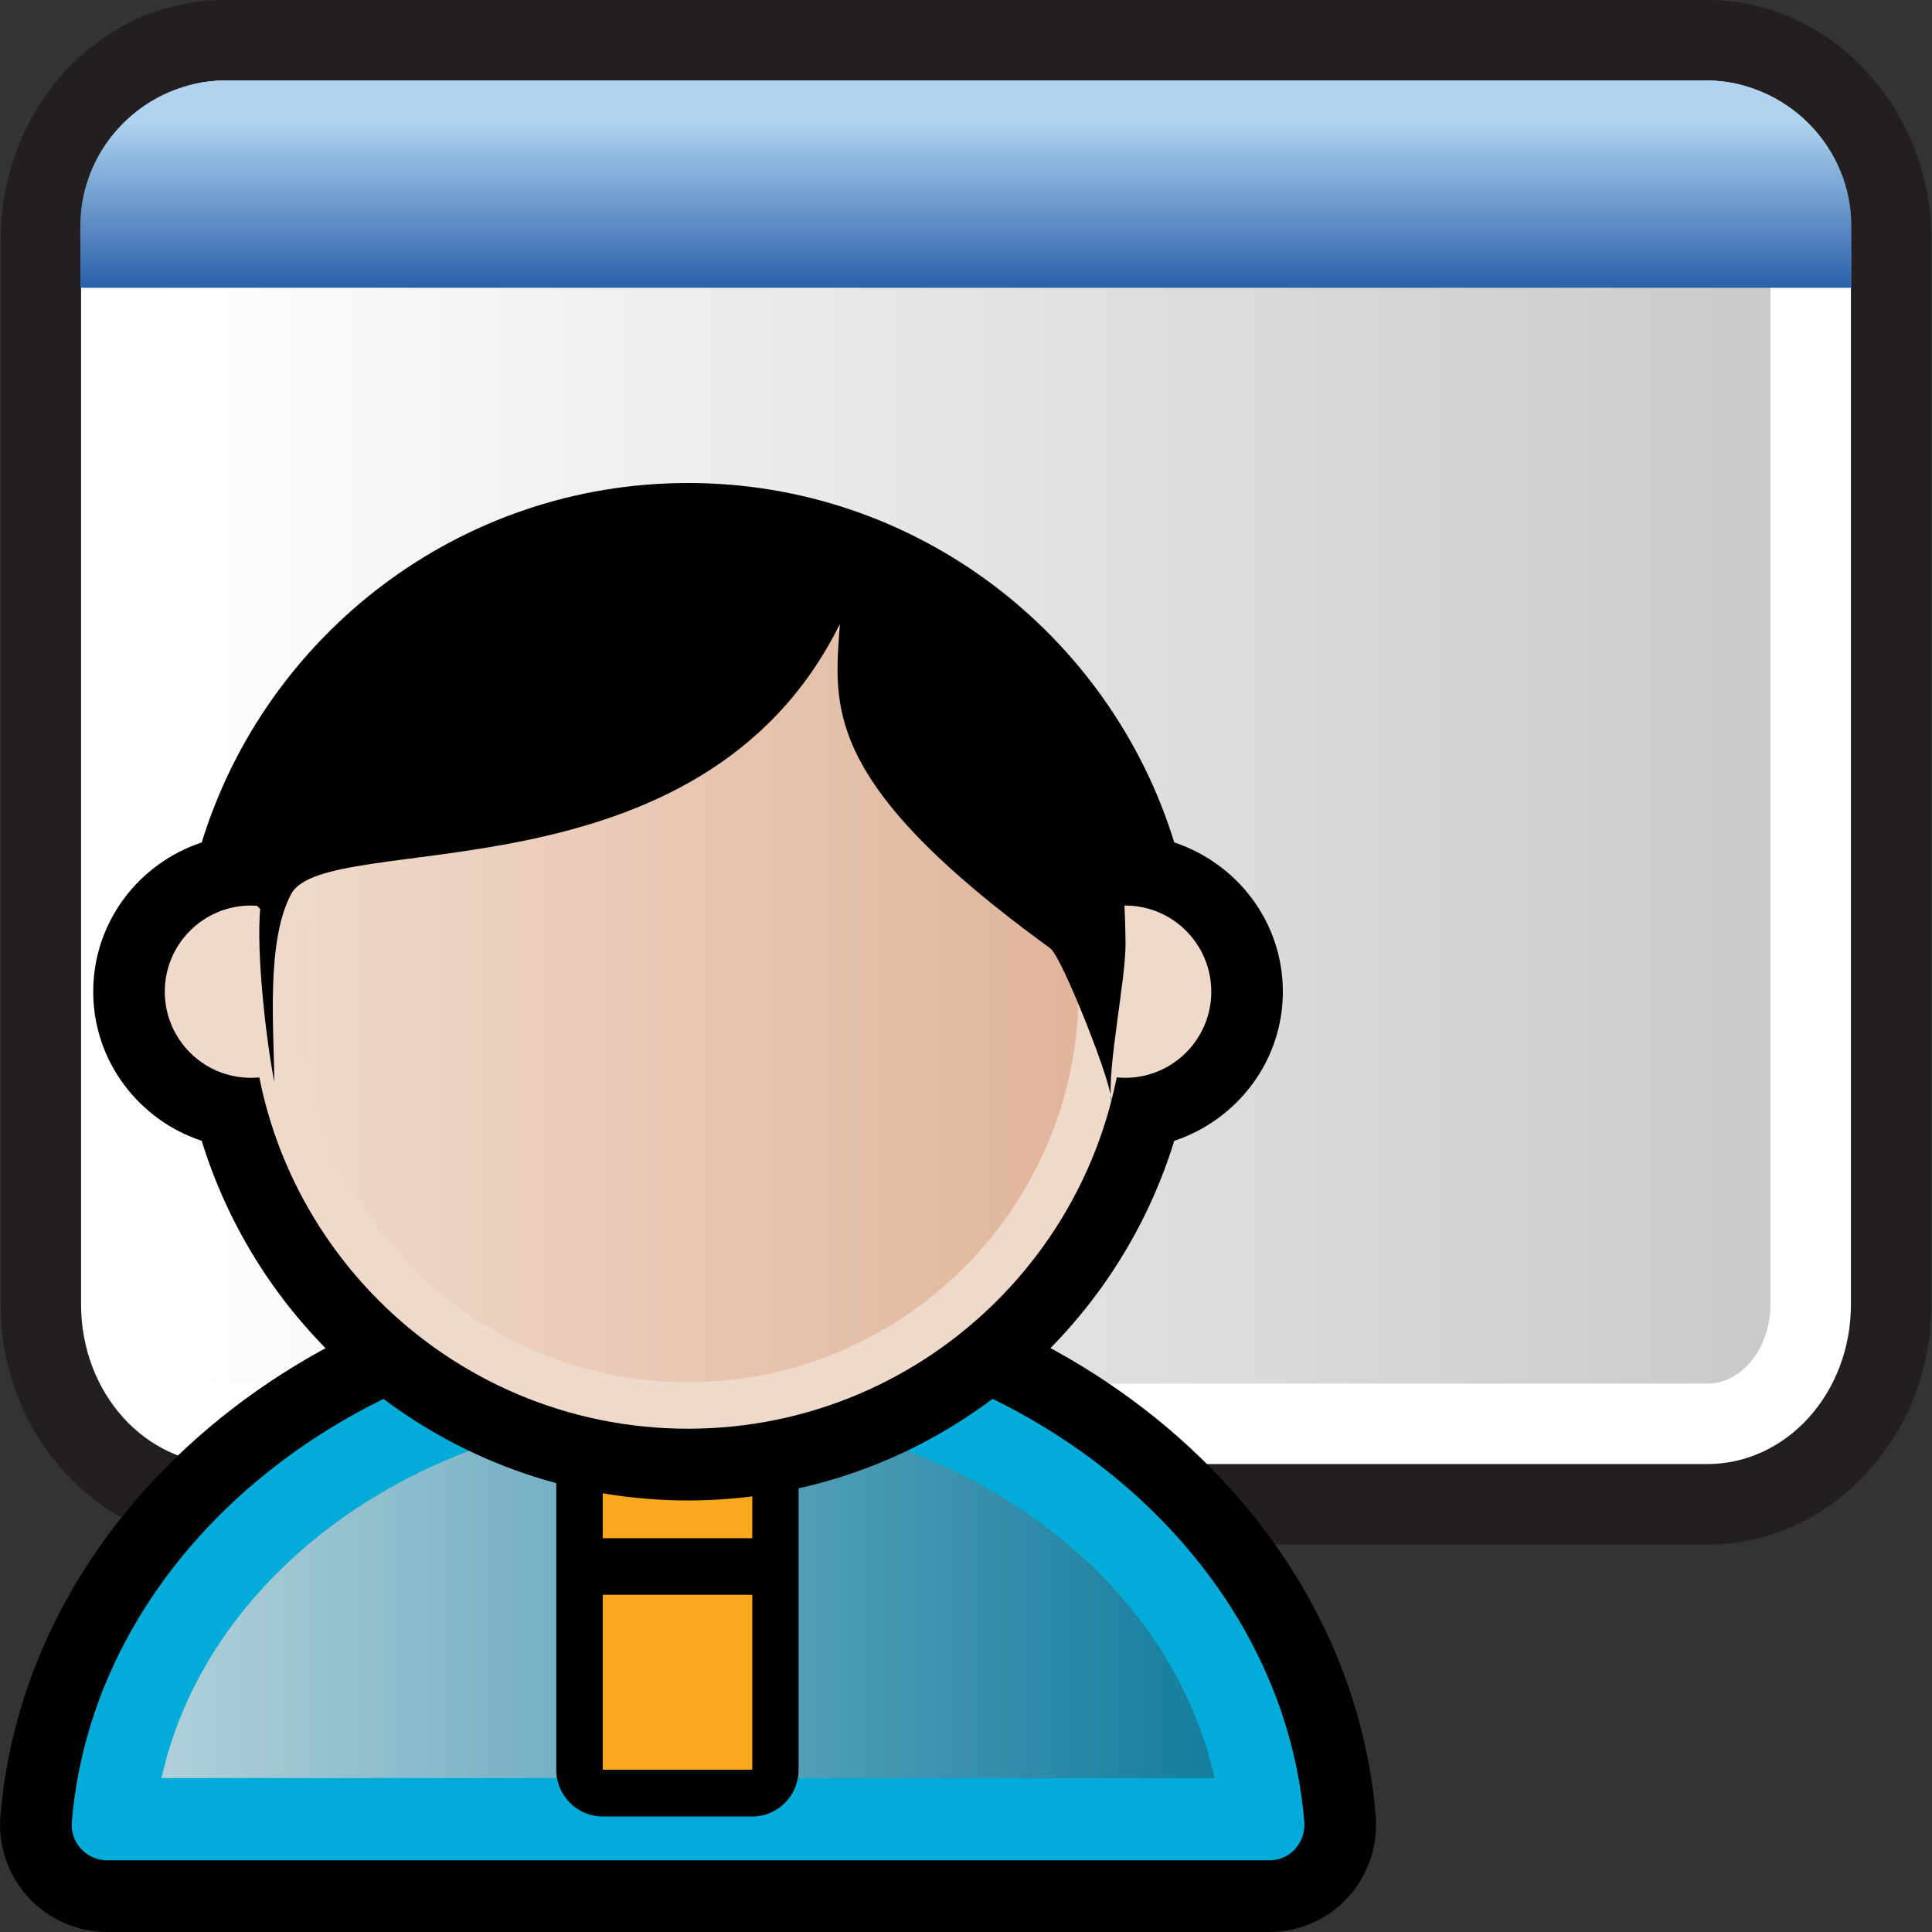 <?xml version="1.0" encoding="utf-8"?>
<!-- Generator: Adobe Illustrator 14.0.0, SVG Export Plug-In . SVG Version: 6.00 Build 43363)  -->
<!DOCTYPE svg PUBLIC "-//W3C//DTD SVG 1.1//EN" "http://www.w3.org/Graphics/SVG/1.1/DTD/svg11.dtd">
<svg version="1.1"
	 id="svg2" sodipodi:docbase="C:\Radix\dev\trunk\org.radixware\kernel\designer\src\common.resources\src\org\radixware\kernel\designer\resources\icons\widgets" inkscape:version="0.46" sodipodi:version="0.32" sodipodi:docname="dateedit.svg" inkscape:output_extension="org.inkscape.output.svg.inkscape" xmlns:sodipodi="http://sodipodi.sourceforge.net/DTD/sodipodi-0.dtd" xmlns:cc="http://creativecommons.org/ns#" xmlns:dc="http://purl.org/dc/elements/1.1/" xmlns:rdf="http://www.w3.org/1999/02/22-rdf-syntax-ns#" xmlns:svg="http://www.w3.org/2000/svg" xmlns:inkscape="http://www.inkscape.org/namespaces/inkscape"
	 xmlns="http://www.w3.org/2000/svg" xmlns:xlink="http://www.w3.org/1999/xlink" x="0px" y="0px" width="24px" height="24px"
	 viewBox="0 0 24 24" enable-background="new 0 0 24 24" xml:space="preserve">
<rect x="0" y="0" width="24" height="24" fill="#333333" stroke="none"/>
<g>
	<g>
		<g>
			<path fill="#231F20" d="M2.793,19.188c-1.536,0-2.786-1.339-2.786-2.984V2.987c-0.001-0.826,0.32-1.623,0.881-2.185
				C1.405,0.285,2.081,0,2.793,0h18.414c1.536,0,2.786,1.34,2.786,2.987v13.216c0,1.646-1.25,2.984-2.786,2.984H2.793z"/>
			<path id="rect26074_17_" fill="#FFFFFF" d="M2.793,1h18.414c0.989,0,1.786,0.886,1.786,1.987v13.216
				c0,1.101-0.797,1.984-1.786,1.984H2.793c-0.991,0-1.786-0.884-1.786-1.984V2.987C1.005,1.887,1.802,1,2.793,1z"/>
			<linearGradient id="SVGID_1_" gradientUnits="userSpaceOnUse" x1="21.993" y1="9.593" x2="1.909" y2="9.593">
				<stop  offset="0" style="stop-color:#000000;stop-opacity:0.21"/>
				<stop  offset="1" style="stop-color:#000000;stop-opacity:0"/>
			</linearGradient>
			<path fill="url(#SVGID_1_)" d="M2.793,17.188c-0.434,0-0.786-0.441-0.786-0.984V2.987C2.006,2.686,2.114,2.405,2.304,2.216
				C2.401,2.117,2.566,2,2.793,2h18.414c0.434,0,0.786,0.443,0.786,0.987v13.216c0,0.543-0.353,0.984-0.786,0.984H2.793z"/>
			
				<linearGradient id="path26098_1_" gradientUnits="userSpaceOnUse" x1="2160.452" y1="4644.598" x2="2160.452" y2="4642.503" gradientTransform="matrix(1 0 0 1 -2148.454 -4641.023)">
				<stop  offset="0" style="stop-color:#2A60A9"/>
				<stop  offset="1" style="stop-color:#B0D4F0"/>
			</linearGradient>
			<path id="path26098_15_" fill="url(#path26098_1_)" d="M2.803,1C1.813,1,0.998,1.815,0.998,2.805v0.77h22v-0.77
				C22.998,1.815,22.183,1,21.192,1H2.803z"/>
		</g>
	</g>
	<g>
		<path fill="#02ABD8" stroke="#000000" stroke-width="0.89" d="M1.334,23.555c-0.248,0-0.486-0.104-0.654-0.286
			c-0.17-0.185-0.252-0.429-0.231-0.677c0.307-3.66,3.862-6.524,8.1-6.524c4.235,0,7.792,2.864,8.097,6.524
			c0.021,0.248-0.063,0.492-0.229,0.677c-0.167,0.184-0.405,0.286-0.653,0.286H1.334z"/>
		<path id="path5814_6_" fill="#02ABD8" d="M15.76,22.666c-0.267-3.188-3.391-5.711-7.213-5.711c-3.824,0-6.945,2.521-7.213,5.711
			H15.76z"/>
		
			<linearGradient id="path5823_1_" gradientUnits="userSpaceOnUse" x1="1125.706" y1="-2302.01" x2="1138.787" y2="-2302.01" gradientTransform="matrix(1 0 0 -1 -1123.7 -2282.199)">
			<stop  offset="0" style="stop-color:#B0D0DA"/>
			<stop  offset="1" style="stop-color:#147D9E"/>
		</linearGradient>
		<path id="path5823_6_" fill="url(#path5823_1_)" d="M2.006,22.088c0.576-2.6,3.318-4.555,6.541-4.555
			c3.225,0,5.965,1.955,6.54,4.555H2.006z"/>
		<path id="path5827_6_" d="M7.488,22.565c-0.318,0-0.578-0.261-0.578-0.58v-4.237c0-0.318,0.258-0.576,0.578-0.576h1.857
			c0.319,0,0.575,0.256,0.575,0.576v4.237c0,0.319-0.256,0.58-0.575,0.58H7.488z"/>
		<rect id="rect5829_6_" x="7.488" y="17.748" fill="#FAA81D" width="1.857" height="4.236"/>
		<path d="M15.936,12.319c0-0.867-0.568-1.594-1.349-1.854C13.792,7.883,11.387,6,8.547,6s-5.246,1.883-6.041,4.465
			c-0.779,0.258-1.348,0.986-1.348,1.854c0,0.864,0.568,1.595,1.348,1.853c0.795,2.584,3.201,4.467,6.041,4.467
			s5.245-1.885,6.04-4.467C15.366,13.912,15.936,13.184,15.936,12.319z"/>
		<rect id="rect5831_6_" x="7.148" y="19.108" width="2.649" height="0.703"/>
		<path id="path5837_6_" fill="#EFD9CA" d="M13.977,12.319c0,2.998-2.434,5.429-5.43,5.429c-2.998,0-5.43-2.431-5.43-5.429
			s2.432-5.428,5.43-5.428C11.543,6.889,13.977,9.319,13.977,12.319z"/>
		
			<circle id="circle5839_6_" sodipodi:cx="6.237" sodipodi:rx="1.925" sodipodi:ry="1.925" sodipodi:cy="12.352" fill="#EFD9CA" cx="3.117" cy="12.319" r="1.07">
		</circle>
		
			<circle id="circle5841_6_" sodipodi:cx="25.764999" sodipodi:rx="1.925" sodipodi:ry="1.925" sodipodi:cy="12.352" fill="#EFD9CA" cx="13.977" cy="12.319" r="1.07">
		</circle>
		
			<linearGradient id="path5850_1_" gradientUnits="userSpaceOnUse" x1="1127.396" y1="-2294.517" x2="1137.099" y2="-2294.517" gradientTransform="matrix(1 0 0 -1 -1123.7 -2282.199)">
			<stop  offset="0" style="stop-color:#E0B59B;stop-opacity:0"/>
			<stop  offset="1" style="stop-color:#E0B59B"/>
		</linearGradient>
		<path id="path5850_6_" fill="url(#path5850_1_)" d="M8.547,17.17c-2.676,0-4.852-2.18-4.852-4.852
			c0-2.676,2.176-4.854,4.852-4.854c2.674,0,4.852,2.178,4.852,4.854C13.396,14.99,11.221,17.17,8.547,17.17L8.547,17.17z"/>
		<path id="path5852_6_" d="M3.232,11.292c-0.049,0.545,0.072,1.621,0.176,2.15c-0.006-0.666-0.104-1.752,0.209-2.336
			c0.436-0.818,5.078,0.156,6.816-3.354c-0.07,1.021-0.236,1.961,2.615,4.029c0.146,0.105,0.799,1.761,0.754,1.896
			c-0.045-0.431,0.182-1.504,0.18-1.956c-0.01-0.936-0.102-1.543-0.387-1.965c-0.324-0.48-1.152-1.395-1.568-1.803
			c-1.424-1.395-3.646-1.695-5.514-1.018c-0.97,0.352-1.603,1.129-2.267,1.775C3.98,8.967,2.521,10.99,3.1,11.156"/>
	</g>
</g>
</svg>
